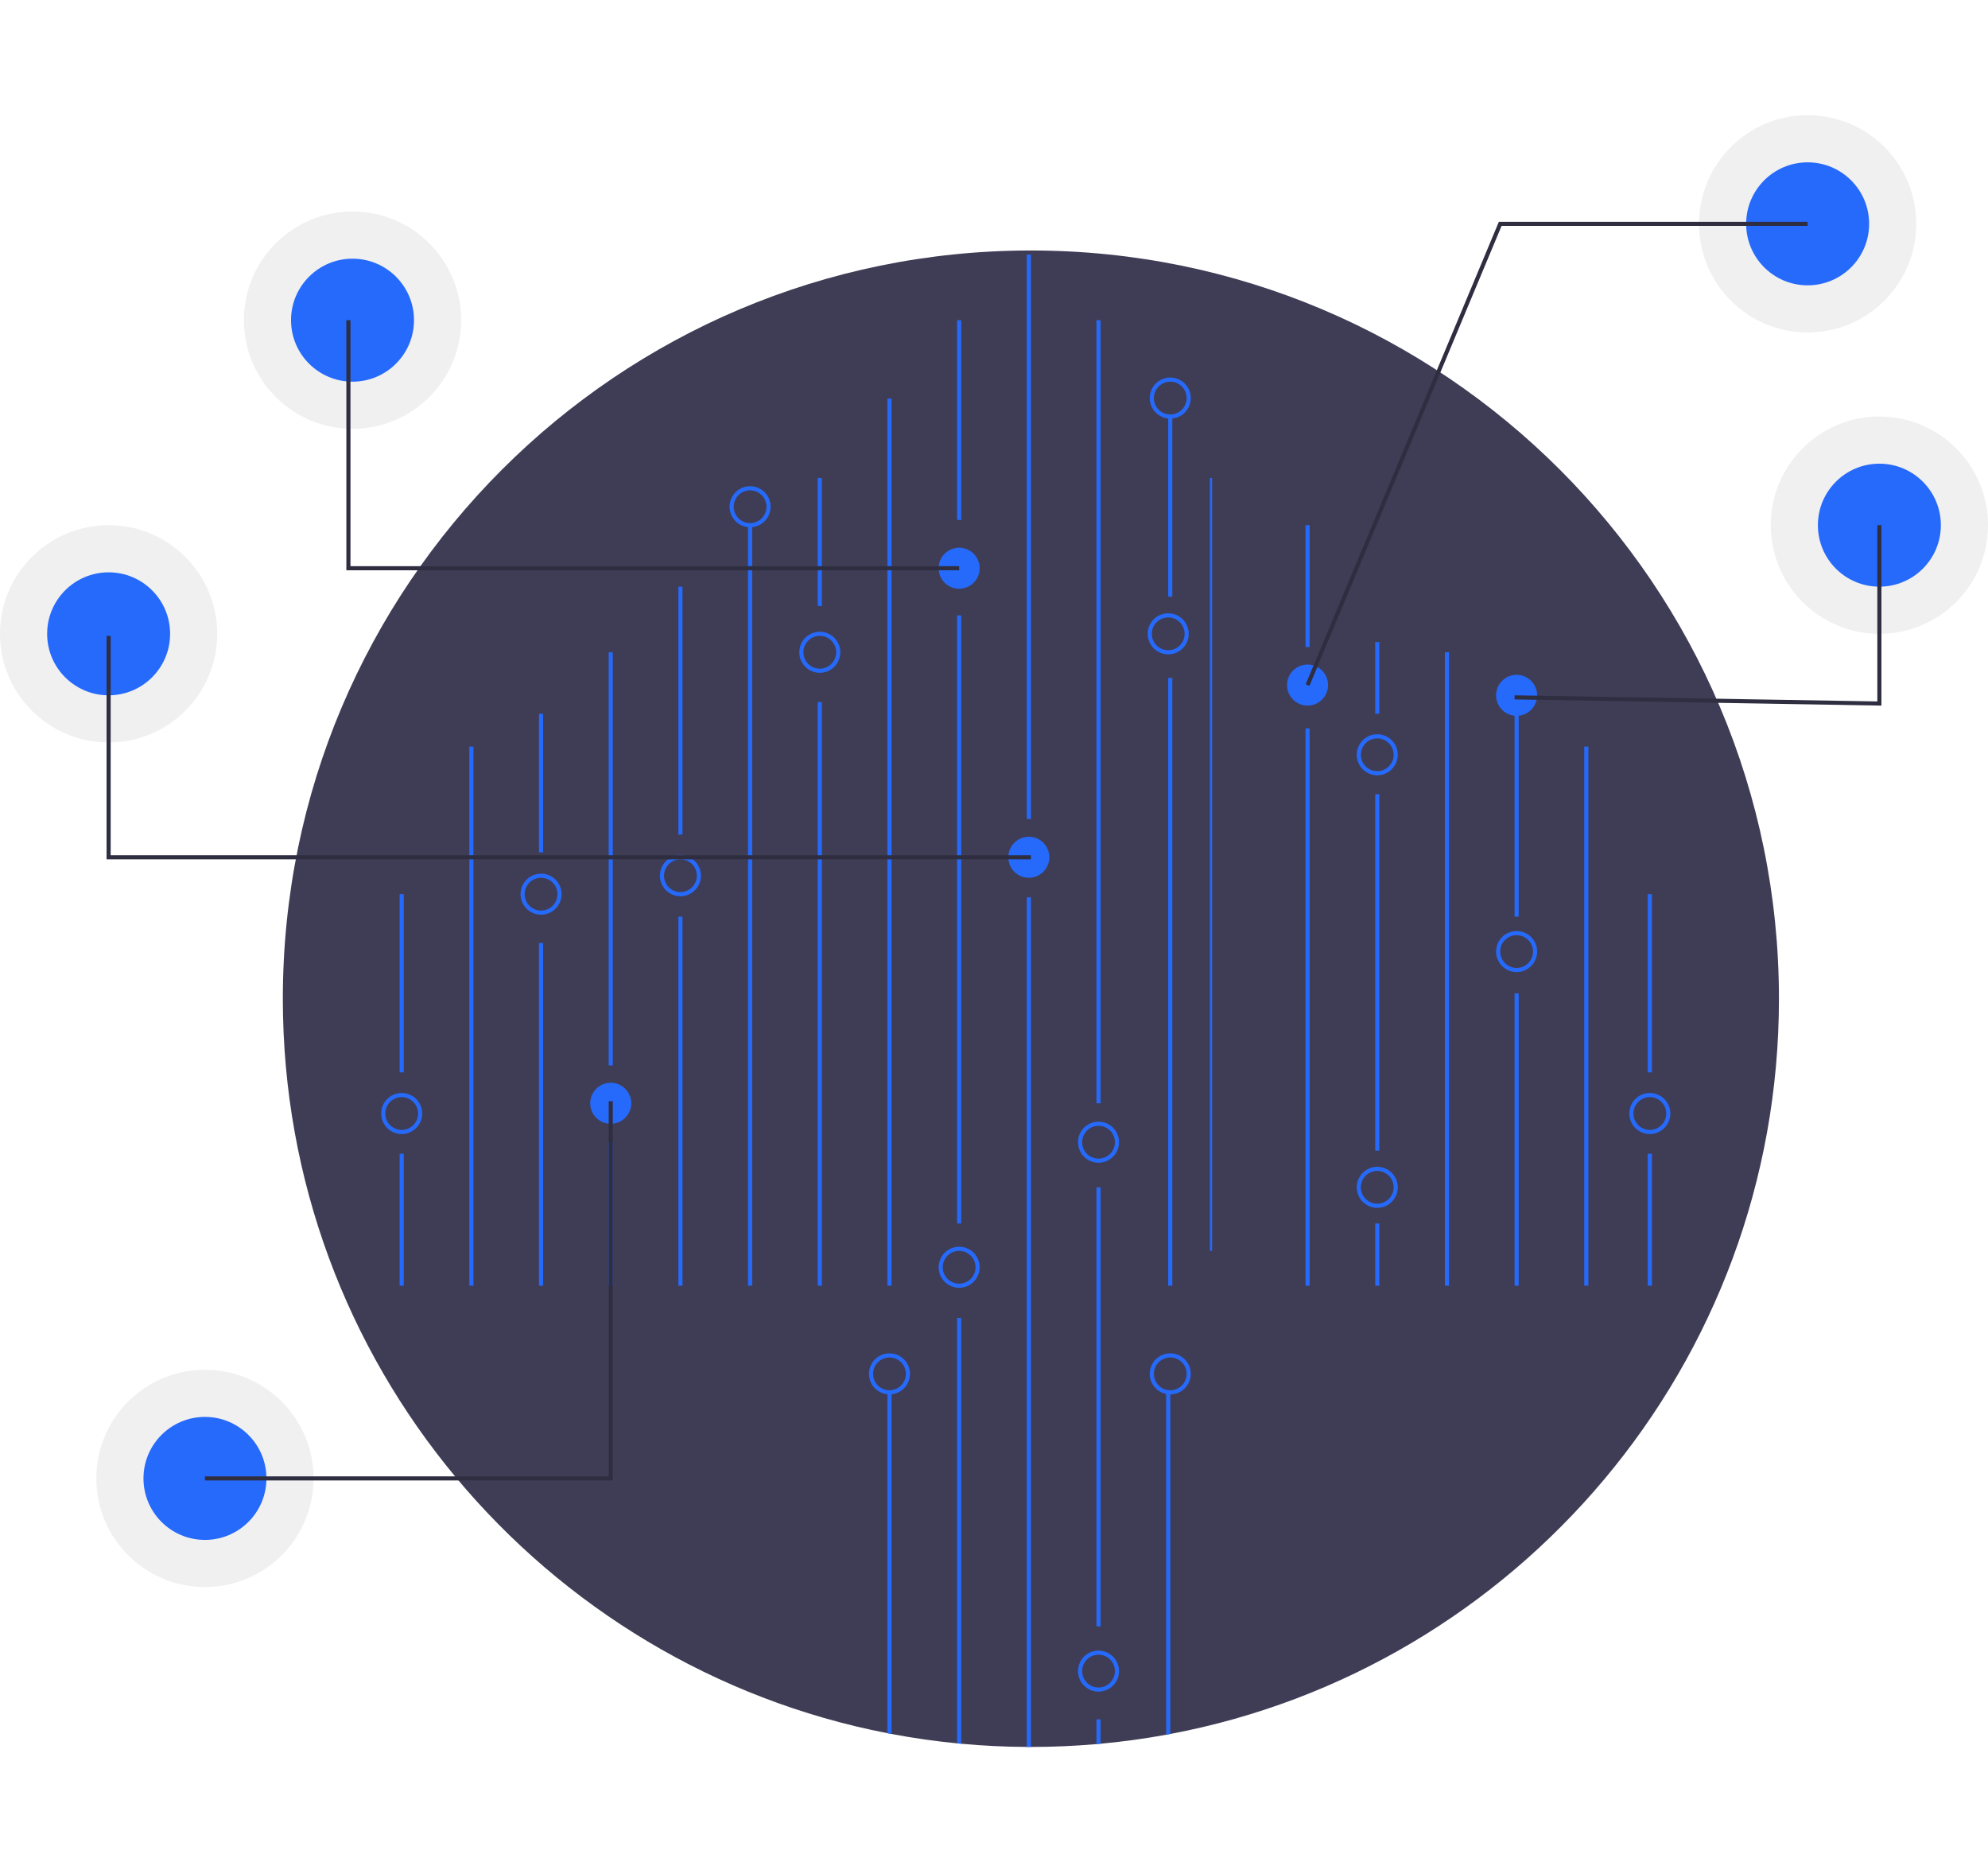 <svg id="f4673761-b724-4a95-a095-d2125482816e" data-name="Layer 1" xmlns="http://www.w3.org/2000/svg" width="850" height="796" viewBox="0 0 970 796"><title>hologram</title><circle cx="917" cy="200" r="53" fill="#ccc" opacity="0.3"/><circle cx="917" cy="200" r="30" fill="#266afb"/><circle cx="882" cy="53" r="53" fill="#ccc" opacity="0.3"/><circle cx="882" cy="53" r="30" fill="#266afb"/><circle cx="53" cy="253" r="53" fill="#ccc" opacity="0.3"/><circle cx="53" cy="253" r="30" fill="#266afb"/><circle cx="100" cy="665" r="53" fill="#ccc" opacity="0.3"/><circle cx="100" cy="665" r="30" fill="#266afb"/><circle cx="172" cy="100" r="53" fill="#ccc" opacity="0.3"/><circle cx="172" cy="100" r="30" fill="#266afb"/><path d="M983,483c0,178.34-127.91,326.81-297,358.67-.66.13-1.33.25-2,.37q-15.765,2.895-32,4.39c-.67.07-1.33.13-2,.18q-15.81,1.38-32,1.39c-.67,0-1.33,0-2-.01q-16.17-.075-32-1.56c-.67-.05-1.33-.12-2-.19q-16.215-1.575-32-4.57c-.67-.12-1.34-.25-2-.38C379.9,808.64,253,660.64,253,483c0-201.58,163.42-365,365-365S983,281.42,983,483Z" transform="translate(-115 -52)" fill="#3f3d56"/><rect x="570" y="274.5" width="2" height="296.5" fill="#266afb"/><rect x="570" y="147.402" width="2" height="87.472" fill="#266afb"/><rect x="433" y="138.275" width="2" height="432.725" fill="#266afb"/><rect x="467" y="100" width="2" height="97.457" fill="#266afb"/><rect x="467" y="244" width="2" height="296.638" fill="#266afb"/><path d="M584,638.75V846.43c-.67-.05-1.33-.12-2-.19V638.75Z" transform="translate(-115 -52)" fill="#266afb"/><rect x="501" y="68" width="2" height="275.347" fill="#266afb"/><path d="M618,433.52V848c-.67,0-1.33,0-2-.01V433.52Z" transform="translate(-115 -52)" fill="#266afb"/><rect x="535" y="100" width="2" height="382" fill="#266afb"/><rect x="535" y="523" width="2" height="214.173" fill="#266afb"/><path d="M652,834.53v11.9c-.67.07-1.33.13-2,.18V834.53Z" transform="translate(-115 -52)" fill="#266afb"/><path d="M686,675V841.67c-.66.13-1.33.25-2,.37V675Z" transform="translate(-115 -52)" fill="#266afb"/><path d="M550,675V841.67c-.67-.12-1.34-.25-2-.38V675Z" transform="translate(-115 -52)" fill="#266afb"/><rect x="399" y="177" width="2" height="62.41" fill="#266afb"/><rect x="399" y="286.275" width="2" height="284.725" fill="#266afb"/><rect x="365" y="200" width="2" height="371" fill="#266afb"/><rect x="331" y="230" width="2" height="120.905" fill="#266afb"/><rect x="331" y="390.968" width="2" height="180.032" fill="#266afb"/><rect x="297" y="262" width="2" height="201.536" fill="#266afb"/><rect x="297" y="501" width="2" height="70" fill="#266afb"/><rect x="263" y="292" width="2" height="67.599" fill="#266afb"/><rect x="263" y="403.819" width="2" height="167.181" fill="#266afb"/><rect x="229" y="308" width="2" height="263" fill="#266afb"/><rect x="195" y="380" width="2" height="86.937" fill="#266afb"/><rect x="195" y="506.622" width="2" height="64.378" fill="#266afb"/><rect x="590.375" y="177" width="1.037" height="377" fill="#266afb"/><rect x="637" y="200" width="2" height="59.441" fill="#266afb"/><rect x="637" y="299.126" width="2" height="271.874" fill="#266afb"/><rect x="671" y="257" width="2" height="35" fill="#266afb"/><rect x="671" y="331.252" width="2" height="173.858" fill="#266afb"/><rect x="671" y="540.638" width="2" height="30.362" fill="#266afb"/><rect x="705" y="262" width="2" height="309" fill="#266afb"/><rect x="739" y="292" width="2" height="98.968" fill="#266afb"/><rect x="739" y="428.386" width="2" height="142.614" fill="#266afb"/><rect x="773" y="308" width="2" height="263" fill="#266afb"/><path d="M549,676a10,10,0,1,1,10-10A10.012,10.012,0,0,1,549,676Zm0-18a8,8,0,1,0,8,8A8.009,8.009,0,0,0,549,658Z" transform="translate(-115 -52)" fill="#266afb"/><path d="M583,624a10,10,0,1,1,10-10A10.012,10.012,0,0,1,583,624Zm0-18a8,8,0,1,0,8,8A8.009,8.009,0,0,0,583,606Z" transform="translate(-115 -52)" fill="#266afb"/><path d="M686,676a10,10,0,1,1,10-10A10.012,10.012,0,0,1,686,676Zm0-18a8,8,0,1,0,8,8A8.009,8.009,0,0,0,686,658Z" transform="translate(-115 -52)" fill="#266afb"/><path d="M651,801a10,10,0,1,0,10,10A10.016,10.016,0,0,0,651,801Zm0,18a8,8,0,1,1,8-8A8.011,8.011,0,0,1,651,819Z" transform="translate(-115 -52)" fill="#266afb"/><path d="M651,563a10,10,0,1,1,10-10A10.012,10.012,0,0,1,651,563Zm0-18a8,8,0,1,0,8,8A8.009,8.009,0,0,0,651,545Z" transform="translate(-115 -52)" fill="#266afb"/><path d="M617,424a10,10,0,1,1,10-10A10.011,10.011,0,0,1,617,424Z" transform="translate(-115 -52)" fill="#266afb"/><path d="M685,315a10,10,0,1,1,10-10A10.011,10.011,0,0,1,685,315Zm0-18a8,8,0,1,0,8,8A8.009,8.009,0,0,0,685,297Z" transform="translate(-115 -52)" fill="#266afb"/><path d="M447,433a10,10,0,1,1,10-10A10.011,10.011,0,0,1,447,433Zm0-18a8,8,0,1,0,8,8A8.009,8.009,0,0,0,447,415Z" transform="translate(-115 -52)" fill="#266afb"/><path d="M379,442a10,10,0,1,1,10-10A10.011,10.011,0,0,1,379,442Zm0-18a8,8,0,1,0,8,8A8.009,8.009,0,0,0,379,424Z" transform="translate(-115 -52)" fill="#266afb"/><path d="M413,544a10,10,0,1,1,10-10A10.011,10.011,0,0,1,413,544Z" transform="translate(-115 -52)" fill="#266afb"/><path d="M686,200a10,10,0,1,1,10-10A10.011,10.011,0,0,1,686,200Zm0-18a8,8,0,1,0,8,8A8.009,8.009,0,0,0,686,182Z" transform="translate(-115 -52)" fill="#266afb"/><path d="M515,324a10,10,0,1,1,10-10A10.011,10.011,0,0,1,515,324Zm0-18a8,8,0,1,0,8,8A8.009,8.009,0,0,0,515,306Z" transform="translate(-115 -52)" fill="#266afb"/><path d="M481,253a10,10,0,1,1,10-10A10.011,10.011,0,0,1,481,253Zm0-18a8,8,0,1,0,8,8A8.009,8.009,0,0,0,481,235Z" transform="translate(-115 -52)" fill="#266afb"/><path d="M311,549a10,10,0,1,1,10-10A10.012,10.012,0,0,1,311,549Zm0-18a8,8,0,1,0,8,8A8.009,8.009,0,0,0,311,531Z" transform="translate(-115 -52)" fill="#266afb"/><rect x="804" y="380" width="2" height="86.937" fill="#266afb"/><rect x="804" y="506.622" width="2" height="64.378" fill="#266afb"/><path d="M920,549a10,10,0,1,1,10-10A10.012,10.012,0,0,1,920,549Zm0-18a8,8,0,1,0,8,8A8.009,8.009,0,0,0,920,531Z" transform="translate(-115 -52)" fill="#266afb"/><path d="M855,470a10,10,0,1,1,10-10A10.011,10.011,0,0,1,855,470Zm0-18a8,8,0,1,0,8,8A8.009,8.009,0,0,0,855,452Z" transform="translate(-115 -52)" fill="#266afb"/><path d="M787,585a10,10,0,1,1,10-10A10.012,10.012,0,0,1,787,585Zm0-18a8,8,0,1,0,8,8A8.009,8.009,0,0,0,787,567Z" transform="translate(-115 -52)" fill="#266afb"/><path d="M583,283a10,10,0,1,1,10-10A10.011,10.011,0,0,1,583,283Z" transform="translate(-115 -52)" fill="#266afb"/><path d="M787,374a10,10,0,1,1,10-10A10.011,10.011,0,0,1,787,374Zm0-18a8,8,0,1,0,8,8A8.009,8.009,0,0,0,787,356Z" transform="translate(-115 -52)" fill="#266afb"/><path d="M855,345a10,10,0,1,1,10-10A10.011,10.011,0,0,1,855,345Z" transform="translate(-115 -52)" fill="#266afb"/><path d="M753,340a10,10,0,1,1,10-10A10.011,10.011,0,0,1,753,340Z" transform="translate(-115 -52)" fill="#266afb"/><polygon points="918 288.017 738.983 285 739.017 283 916 285.983 916 200 918 200 918 288.017" fill="#2f2e41"/><polygon points="638.923 278.386 637.077 277.614 731.334 52 882 52 882 54 732.666 54 638.923 278.386" fill="#2f2e41"/><polygon points="503 363 52 363 52 254 54 254 54 361 503 361 503 363" fill="#2f2e41"/><polygon points="468 222 169 222 169 100 171 100 171 220 468 220 468 222" fill="#2f2e41"/><polygon points="299 666 100 666 100 664 297 664 297 481 299 481 299 666" fill="#2f2e41"/></svg>